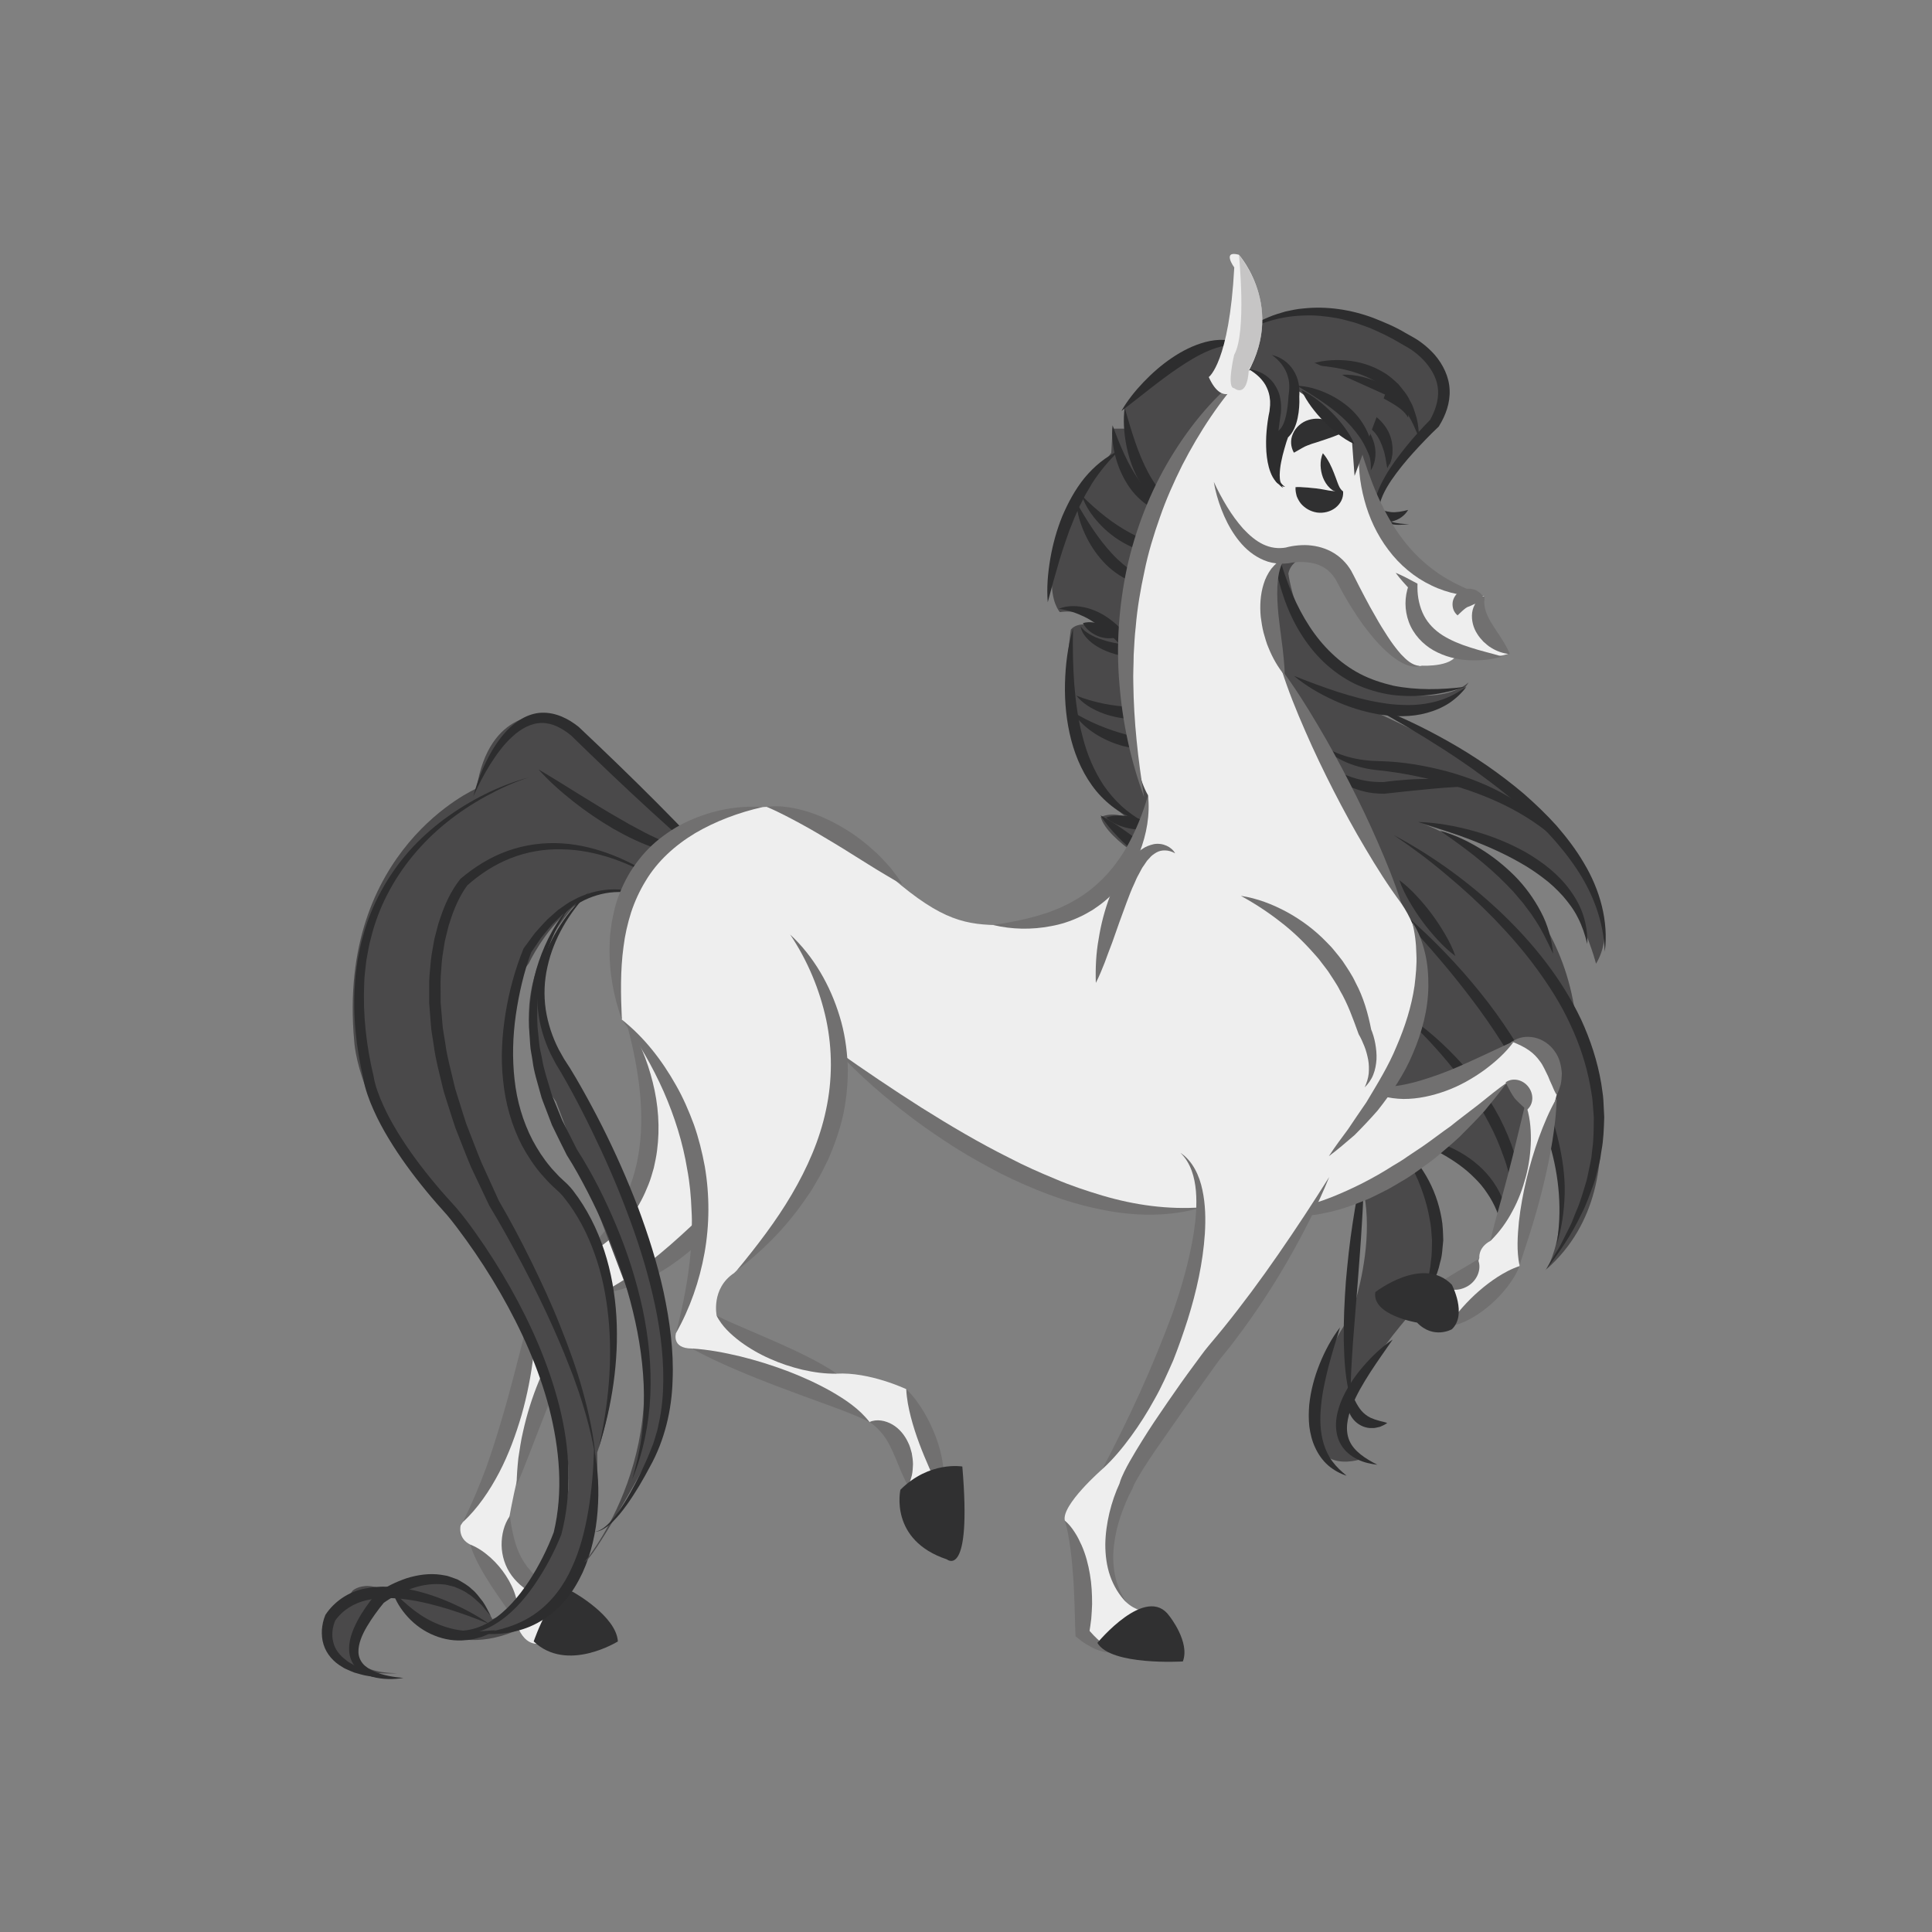 <?xml version="1.0" encoding="utf-8"?>
<!-- Generator: Adobe Illustrator 24.3.0, SVG Export Plug-In . SVG Version: 6.00 Build 0)  -->
<svg version="1.1" id="Layer_1" xmlns="http://www.w3.org/2000/svg" xmlns:xlink="http://www.w3.org/1999/xlink" x="0px" y="0px"
	 viewBox="0 0 325 325" enable-background="new 0 0 325 325" xml:space="preserve">
<rect x="0" y="0" width="325" height="325" fill="#808080" stroke="none"/>
<g id="at_1_">
	<g>
		<path fill="#EEEEEE" d="M104.74,170.309c0,0,13.894,26.987-7.214,41.416c0,0-6.68-1.337-7.482,5.877
			c0,0-0.267,21.11-12.558,39.012c0,0-0.535,2.137,1.602,3.206c0,0,7.482,8.284,7.749,13.094c0,0,1.489,6.145,6.49,2.404
			l2.061-6.413c0,0-10.421-1.069-10.154-10.955c0,0,3.741-27.254,15.765-40.348c0,0,16.032-5.343,28.857-25.384
			c0,0,6.412-24.581-14.696-33.132C115.161,159.087,104.205,158.552,104.74,170.309z"/>
		<g>
			<g>
				<path fill="#717070" d="M105.274,171.645c2.154,3.115,3.605,6.693,4.528,10.404c0.937,3.713,1.242,7.646,0.723,11.531
					c-0.12,0.972-0.333,1.931-0.542,2.889c-0.274,0.945-0.529,1.894-0.902,2.807c-0.721,1.826-1.606,3.602-2.79,5.164
					c-2.257,3.196-5.367,5.673-8.766,7.285c2.691-2.645,5.089-5.409,6.79-8.54c1.701-3.119,2.789-6.499,3.237-10.006
					c0.479-3.503,0.387-7.103-0.043-10.705C107.052,178.872,106.294,175.269,105.274,171.645z"/>
			</g>
			<g>
				<path fill="#717070" d="M129.857,192.219c-1.258,3.079-2.995,5.913-4.921,8.6c-1.929,2.69-4.094,5.221-6.511,7.515
					c-2.432,2.274-5.065,4.373-7.993,6.026c-2.926,1.633-6.126,2.882-9.433,3.242c2.941-1.561,5.593-3.294,8.144-5.196
					c2.516-1.951,4.886-4.066,7.215-6.245c2.324-2.188,4.537-4.507,6.78-6.828L129.857,192.219z"/>
			</g>
			<g>
				<path fill="#717070" d="M90.044,217.602c0.305,3.447,0.112,6.892-0.293,10.304c-0.402,3.415-1.065,6.804-2.009,10.126
					c-0.969,3.313-2.157,6.583-3.765,9.666c-1.613,3.07-3.584,6.006-6.118,8.364c1.528-3.105,2.808-6.174,3.974-9.304
					c1.118-3.148,2.088-6.337,3.025-9.547c0.926-3.215,1.742-6.468,2.601-9.732C88.285,224.208,89.113,220.925,90.044,217.602z"/>
			</g>
			<g>
				<path fill="#717070" d="M79.089,259.82c1.334,0.519,2.428,1.318,3.427,2.203c0.989,0.895,1.859,1.91,2.59,3.035
					c0.732,1.121,1.339,2.347,1.701,3.689c0.348,1.325,0.521,2.803,0.031,4.167c-0.76-1.204-1.475-2.174-2.177-3.187
					c-0.691-1.005-1.399-1.998-2.067-3.031c-0.667-1.033-1.316-2.096-1.923-3.216C80.071,262.351,79.509,261.18,79.089,259.82z"/>
			</g>
			<g>
				<path fill="#717070" d="M85.769,255.012c0.229,1.687,0.511,3.193,0.935,4.587c0.428,1.389,1.012,2.628,1.815,3.706
					c0.155,0.302,0.428,0.52,0.633,0.788l0.319,0.4l0.382,0.35c0.256,0.234,0.488,0.497,0.761,0.726
					c0.288,0.211,0.57,0.436,0.854,0.67c0.271,0.253,0.594,0.441,0.909,0.651c0.316,0.21,0.632,0.434,0.951,0.669
					c0.665,0.42,1.366,0.803,2.061,1.347c-0.841,0.107-1.69,0.093-2.55,0.042c-0.417-0.073-0.838-0.157-1.26-0.255
					c-0.422-0.096-0.85-0.191-1.245-0.386c-1.651-0.602-3.152-1.775-4.252-3.254c-1.106-1.493-1.672-3.342-1.703-5.111
					C84.364,258.173,84.784,256.428,85.769,255.012z"/>
			</g>
			<g>
				<path fill="#717070" d="M100.999,217.602c-1.505,2.605-2.785,5.221-4.05,7.843c-1.229,2.638-2.385,5.293-3.502,7.971
					c-1.116,2.68-2.151,5.396-3.228,8.121c-0.534,1.364-1.032,2.746-1.596,4.117c-0.547,1.376-1.055,2.769-1.717,4.14
					c0.009-1.509,0.137-3.005,0.289-4.502c0.235-1.477,0.43-2.972,0.783-4.43c0.643-2.933,1.545-5.812,2.7-8.595
					c1.169-2.775,2.546-5.476,4.247-7.978C96.617,221.8,98.547,219.401,100.999,217.602z"/>
			</g>
		</g>
		<path fill="#303031" d="M89.777,276.12c0,0,3.474-10.154,6.68-8.283c0,0,7.215,4.008,7.482,8.283
			C103.939,276.12,95.388,281.464,89.777,276.12z"/>
	</g>
	<g>
		<path fill="#4A494A" d="M118.367,144.925c0,0-20.04-23.245-26.453-24.583c0,0-9.619-1.335-11.757,12.293
			c0,0-23.514,10.153-20.575,42.484c0,0,0.535,12.558,14.162,25.384c0,0,26.987,37.674,21.109,53.44c0,0-4.542,15.765-12.024,18.437
			c0,0-5.878-12.291-17.367-4.274c0,0-13.894,13.094,1.336,13.36c0,0-19.212,1.604-7.469-13.895c0,0,3.728-3.473,10.675,4.276
			c0,0,7.482,9.083,21.376,0c0,0,9.62-2.94,9.085-27.523c0,0,7.749-21.374-1.336-37.675c0,0-23.781-26.987-10.154-44.622
			c0,0,9.886-21.377,25.117-7.749L118.367,144.925z"/>
		<g>
			<g>
				<path fill="#2D2D2E" d="M79.624,133.97c0.513-1.995,1.228-3.947,2.142-5.816c0.911-1.869,2.019-3.675,3.496-5.246
					c0.748-0.773,1.594-1.484,2.575-2.036c0.975-0.548,2.104-0.938,3.279-0.978c2.381-0.089,4.541,1.026,6.222,2.378l0.021,0.017
					l0.033,0.031c4.445,4.193,8.844,8.433,13.156,12.765c4.3,4.343,8.567,8.722,12.63,13.313c-4.754-3.87-9.305-7.953-13.822-12.07
					c-4.506-4.129-8.924-8.35-13.297-12.618l0.054,0.048c-1.469-1.213-3.163-2.152-4.948-2.142
					c-1.778-0.003-3.519,0.951-4.943,2.273c-1.465,1.302-2.65,2.959-3.742,4.661C81.41,130.274,80.452,132.087,79.624,133.97z"/>
			</g>
			<g>
				<path fill="#2D2D2E" d="M90.578,129.428c2.321,1.367,4.572,2.778,6.822,4.178c2.259,1.383,4.494,2.787,6.781,4.082
					c1.13,0.67,2.278,1.308,3.439,1.91c1.15,0.627,2.328,1.192,3.512,1.739c2.386,1.042,4.817,2.014,7.502,2.252
					c-2.671,0.606-5.491,0.018-8.062-0.796c-2.6-0.836-5.045-2.041-7.39-3.374c-2.329-1.366-4.565-2.872-6.673-4.54
					C94.399,133.218,92.378,131.438,90.578,129.428z"/>
			</g>
			<g>
				<path fill="#2D2D2E" d="M88.975,130.763c-2.533,0.815-4.951,1.94-7.274,3.209c-2.321,1.276-4.537,2.738-6.591,4.394
					c-4.106,3.311-7.551,7.42-9.94,12.071c-1.205,2.319-2.137,4.779-2.758,7.315c-0.371,1.252-0.537,2.554-0.789,3.833
					c-0.122,1.301-0.348,2.59-0.358,3.9c-0.235,5.22,0.359,10.471,1.583,15.577l0.005,0.02l0.015,0.098
					c0.106,0.708,0.367,1.592,0.641,2.383c0.286,0.81,0.609,1.615,0.976,2.404c0.715,1.585,1.563,3.123,2.482,4.617
					c1.837,2.994,3.956,5.826,6.221,8.538c1.119,1.362,2.323,2.678,3.52,3.998c1.224,1.427,2.273,2.844,3.326,4.325
					c2.085,2.942,4.017,5.988,5.792,9.126c3.537,6.272,6.482,12.934,8.261,19.965c1.779,7.001,2.189,14.505,0.344,21.578
					l-0.012,0.044l-0.009,0.022c-1.214,2.994-2.713,5.803-4.53,8.446c-1.811,2.621-4.011,5.083-6.827,6.725
					c-1.401,0.811-2.97,1.377-4.593,1.521c-1.62,0.149-3.261-0.115-4.754-0.705c-2.983-1.23-5.397-3.415-7.441-5.795
					c2.162,2.276,4.685,4.293,7.595,5.38c1.461,0.513,3.021,0.697,4.532,0.499c1.513-0.195,2.955-0.777,4.245-1.592
					c2.584-1.655,4.62-4.077,6.328-6.652c1.696-2.59,3.113-5.413,4.199-8.285l-0.02,0.066c1.638-6.846,0.988-14.029-0.739-20.825
					c-1.78-6.818-4.71-13.322-8.231-19.451c-1.765-3.066-3.687-6.045-5.754-8.914c-1.034-1.416-2.101-2.883-3.192-4.174
					c-1.191-1.335-2.388-2.663-3.527-4.07c-2.291-2.786-4.44-5.703-6.316-8.814c-0.939-1.554-1.808-3.157-2.548-4.833
					c-0.379-0.833-0.717-1.69-1.018-2.566c-0.294-0.9-0.559-1.731-0.708-2.792l0.019,0.117c-1.211-5.243-1.823-10.674-1.416-16.079
					c0.044-1.353,0.306-2.69,0.466-4.032c0.291-1.323,0.497-2.665,0.911-3.958c0.706-2.614,1.732-5.142,3.034-7.512
					c1.291-2.375,2.843-4.604,4.62-6.631c1.788-2.018,3.795-3.828,5.943-5.432C79,134.645,83.838,132.17,88.975,130.763z"/>
			</g>
			<g>
				<path fill="#2D2D2E" d="M111.153,148.398c-2.49-1.667-5.209-2.961-8.013-3.942c-2.811-0.956-5.747-1.558-8.686-1.584
					c-2.935-0.075-5.863,0.436-8.566,1.504c-2.708,1.061-5.174,2.679-7.345,4.618l0.076-0.076c-1.261,1.715-2.237,3.897-2.906,6.059
					c-0.197,0.537-0.344,1.091-0.471,1.652l-0.409,1.672c-0.163,1.14-0.398,2.267-0.506,3.415c-0.068,1.152-0.21,2.298-0.219,3.452
					l0.014,3.468l0.292,3.464c0.032,0.579,0.11,1.153,0.217,1.725l0.282,1.719c0.292,2.306,0.964,4.547,1.469,6.818
					c0.251,1.137,0.67,2.232,0.996,3.351c0.354,1.111,0.681,2.231,1.058,3.335c0.857,2.174,1.661,4.369,2.561,6.527l2.906,6.395
					l-0.035-0.064c1.98,3.389,3.797,6.824,5.516,10.327c1.709,3.503,3.359,7.036,4.796,10.662c1.446,3.619,2.797,7.282,3.832,11.044
					c1.039,3.754,1.891,7.575,2.185,11.454c-0.591-3.843-1.617-7.584-2.837-11.252l-0.968-2.734l-1.064-2.699
					c-0.704-1.799-1.474-3.575-2.258-5.341c-1.573-3.532-3.293-6.998-5.081-10.425c-1.808-3.412-3.674-6.817-5.662-10.101
					l-0.023-0.038l-0.012-0.026l-3.052-6.442c-0.927-2.189-1.76-4.422-2.643-6.632c-0.391-1.125-0.732-2.269-1.1-3.403
					c-0.341-1.143-0.771-2.258-1.037-3.424c-0.541-2.328-1.189-4.631-1.489-7.014l-0.28-1.774c-0.106-0.589-0.183-1.183-0.214-1.784
					l-0.282-3.589l0.005-3.608c0.029-1.202,0.195-2.403,0.287-3.603c0.133-1.198,0.396-2.383,0.589-3.574l0.459-1.758
					c0.143-0.588,0.309-1.171,0.527-1.74c0.771-2.318,1.759-4.509,3.36-6.553l0.029-0.036l0.047-0.04
					c2.348-1.983,5.012-3.646,7.925-4.679c2.912-1.029,6.022-1.446,9.074-1.254c3.057,0.184,6.032,0.962,8.835,2.079
					C106.131,145.073,108.791,146.546,111.153,148.398z"/>
			</g>
			<g>
				<path fill="#2D2D2E" d="M109.283,151.07c-1.881-0.828-3.952-1.113-5.958-0.991c-2.015,0.125-3.961,0.747-5.712,1.696
					l-1.282,0.772c-0.407,0.288-0.791,0.611-1.191,0.909l-0.593,0.455l-0.54,0.521l-1.074,1.045
					c-0.67,0.743-1.292,1.534-1.928,2.305l-1.695,2.493l0.059-0.112c-1.249,3.38-2.074,6.995-2.598,10.585
					c-0.515,3.604-0.616,7.258-0.214,10.839c0.383,3.583,1.399,7.076,3.043,10.238c0.843,1.567,1.807,3.074,2.96,4.435
					c0.267,0.358,0.596,0.662,0.891,0.996c0.305,0.326,0.593,0.662,0.939,0.963l0.997,0.927c0.403,0.385,0.714,0.757,1.015,1.137
					c4.723,6.137,6.835,13.724,7.289,21.185c0.429,7.503-0.727,14.987-2.959,22.052c1.634-7.227,2.341-14.66,1.609-21.941
					c-0.372-3.63-1.072-7.233-2.31-10.645c-1.196-3.413-2.905-6.673-5.118-9.438c-0.274-0.345-0.567-0.68-0.835-0.932l-1.043-0.958
					c-0.689-0.643-1.344-1.366-1.972-2.086c-1.253-1.46-2.308-3.081-3.228-4.768c-1.779-3.413-2.815-7.173-3.2-10.953
					c-0.423-3.786-0.188-7.596,0.403-11.312c0.601-3.728,1.583-7.345,3.01-10.874l0.029-0.071l0.03-0.041l1.861-2.529
					c0.703-0.781,1.39-1.575,2.127-2.32l1.18-1.049l0.592-0.519l0.648-0.454c0.435-0.299,0.857-0.614,1.306-0.887l1.404-0.73
					c1.91-0.885,3.995-1.403,6.085-1.4C105.395,149.599,107.479,150.082,109.283,151.07z"/>
			</g>
			<g>
				<path fill="#2D2D2E" d="M99.93,243.789c0.722,3.416,0.867,6.949,0.595,10.458c-0.272,3.509-1.037,7.031-2.529,10.316
					c-0.771,1.624-1.688,3.204-2.866,4.599c-1.193,1.375-2.573,2.609-4.147,3.525c-3.137,1.893-6.848,2.441-10.293,2.096
					c3.443-0.489,6.765-1.462,9.444-3.406c2.679-1.917,4.698-4.616,6.045-7.65c1.412-3.012,2.229-6.319,2.801-9.669
					C99.531,250.696,99.827,247.268,99.93,243.789z"/>
			</g>
			<g>
				<path fill="#2D2D2E" d="M65.996,267.569c1.198,1.254,2.42,2.368,3.703,3.353c1.29,0.977,2.667,1.768,4.114,2.347
					c1.445,0.575,2.97,0.98,4.569,1.067c0.799,0.114,1.607,0.048,2.439,0.061c0.833-0.002,1.655-0.153,2.544-0.148
					c-0.749,0.416-1.534,0.832-2.366,1.113c-0.845,0.224-1.704,0.513-2.603,0.534c-1.784,0.209-3.648-0.087-5.33-0.774
					c-1.693-0.674-3.202-1.75-4.411-3.051C67.452,270.768,66.482,269.249,65.996,267.569z"/>
			</g>
			<g>
				<path fill="#2D2D2E" d="M82.295,273.18c-2.249-0.927-4.516-1.755-6.803-2.474c-2.293-0.693-4.603-1.302-6.931-1.624
					c-2.318-0.332-4.67-0.393-6.849,0.093c-2.176,0.495-4.083,1.675-5.353,3.473l0.071-0.122c-0.233,0.492-0.419,1.178-0.498,1.794
					c-0.053,0.631-0.049,1.272,0.121,1.872c0.261,1.225,1.091,2.299,2.196,3.093c0.252,0.23,0.547,0.408,0.856,0.573
					c0.305,0.167,0.599,0.36,0.917,0.512c0.665,0.242,1.297,0.596,1.994,0.79c0.696,0.188,1.379,0.457,2.095,0.61
					c0.715,0.15,1.43,0.328,2.153,0.496c-0.735-0.021-1.478-0.031-2.221-0.07c-0.745-0.024-1.478-0.181-2.222-0.282
					c-0.744-0.104-1.466-0.357-2.203-0.552c-0.361-0.125-0.71-0.297-1.067-0.446c-0.36-0.145-0.713-0.309-1.04-0.54
					c-1.356-0.781-2.575-2.085-3.078-3.723c-0.268-0.809-0.32-1.661-0.286-2.493c0.077-0.844,0.22-1.607,0.575-2.464l0.017-0.042
					l0.053-0.08c1.477-2.211,3.912-3.826,6.483-4.325c2.563-0.552,5.143-0.382,7.581,0.112c2.449,0.483,4.791,1.295,7.036,2.277
					C78.133,270.63,80.295,271.787,82.295,273.18z"/>
			</g>
			<g>
				<path fill="#2D2D2E" d="M67.867,282.266c-1.709,0.271-3.487,0.27-5.243-0.199c-0.871-0.248-1.747-0.642-2.49-1.308
					c-0.746-0.665-1.234-1.667-1.359-2.665c-0.247-2.035,0.526-3.825,1.335-5.408c0.836-1.601,1.897-3.024,2.978-4.408l0.072-0.092
					l0.091-0.067c1.607-1.18,3.299-1.989,5.131-2.622c1.832-0.569,3.808-0.875,5.758-0.595c0.482,0.103,0.976,0.124,1.439,0.299
					l1.383,0.492c0.845,0.496,1.707,0.941,2.39,1.623c0.76,0.588,1.289,1.386,1.87,2.11c0.531,0.763,0.911,1.621,1.342,2.419
					l-0.89-1.045c-0.303-0.336-0.537-0.727-0.89-1.012c-0.679-0.588-1.267-1.258-2.044-1.677c-0.687-0.544-1.509-0.832-2.278-1.177
					l-1.229-0.308c-0.402-0.119-0.838-0.09-1.251-0.145c-1.676-0.077-3.372,0.222-4.979,0.827c-1.602,0.566-3.198,1.417-4.535,2.383
					l0.163-0.158c-1.067,1.295-2.051,2.65-2.887,4.053c-0.828,1.393-1.488,2.922-1.447,4.355c0.026,0.713,0.286,1.36,0.748,1.922
					c0.475,0.555,1.161,0.976,1.9,1.307C64.44,281.831,66.153,282.117,67.867,282.266z"/>
			</g>
		</g>
		<path fill="#4A494A" d="M96.991,151.872c0,0-14.161,10.42,0,31.262c0,0,25.385,41.148,11.223,63.861
			c0,0-8.551,15.496-9.886,15.764c0,0,16.833-19.773,6.947-46.493l-11.757-30.995C93.518,185.273,81.226,169.775,96.991,151.872z"/>
		<g>
			<g>
				<path fill="#2D2D2E" d="M99.129,150.001c-3.399,3.55-6.012,7.911-7.039,12.64c-0.539,2.35-0.631,4.784-0.293,7.144
					c0.359,2.359,1.108,4.65,2.203,6.776l0.88,1.565l0.995,1.536c0.669,1.078,1.281,2.14,1.896,3.223
					c1.223,2.159,2.393,4.346,3.513,6.559c2.23,4.431,4.24,8.975,6.021,13.614c1.737,4.654,3.251,9.407,4.325,14.28
					c1.033,4.873,1.731,9.867,1.511,14.893c-0.138,4.999-1.358,10.083-3.783,14.448c-1.161,2.196-2.411,4.345-3.85,6.373
					c-0.721,1.011-1.492,1.994-2.375,2.876c-0.443,0.438-0.925,0.843-1.454,1.177c-0.526,0.328-1.126,0.59-1.749,0.577
					c0.622-0.039,1.179-0.343,1.664-0.702c0.487-0.366,0.922-0.797,1.319-1.26c0.805-0.917,1.506-1.924,2.154-2.963
					c1.293-2.08,2.399-4.278,3.409-6.508c0.523-1.111,0.953-2.251,1.401-3.369c0.206-0.568,0.35-1.156,0.528-1.731
					c0.189-0.572,0.313-1.164,0.425-1.758c0.527-2.355,0.727-4.779,0.75-7.198c0.03-4.848-0.68-9.694-1.798-14.438
					c-1.104-4.75-2.605-9.417-4.347-13.99c-1.72-4.584-3.698-9.075-5.845-13.484c-1.066-2.208-2.182-4.394-3.349-6.549
					c-0.58-1.074-1.188-2.156-1.789-3.192l-0.966-1.601l-0.88-1.689c-1.086-2.297-1.838-4.772-2.104-7.307
					c-0.248-2.533-0.042-5.109,0.642-7.537c0.67-2.435,1.777-4.714,3.127-6.803C95.63,153.519,97.248,151.605,99.129,150.001z"/>
			</g>
			<g>
				<path fill="#2D2D2E" d="M96.19,152.14c-2.271,2.922-3.812,6.327-4.737,9.849c-0.931,3.528-1.227,7.181-1.028,10.796l0.278,2.703
					c0.07,0.903,0.334,1.781,0.491,2.672c0.292,1.79,0.896,3.509,1.404,5.248c0.221,0.88,0.637,1.699,0.959,2.546l1.027,2.522
					l2.459,4.873l-0.04-0.065c2.665,4.151,4.827,8.489,6.705,12.99c1.893,4.485,3.346,9.156,4.396,13.913
					c0.989,4.77,1.518,9.656,1.297,14.526c-0.235,4.861-1.201,9.696-3.057,14.154c0.669-2.318,1.228-4.655,1.558-7.027
					c0.307-2.374,0.46-4.761,0.427-7.145c-0.054-4.769-0.736-9.509-1.867-14.133c-1.117-4.63-2.691-9.144-4.547-13.534
					c-0.932-2.194-1.948-4.353-3.04-6.471c-1.086-2.111-2.243-4.227-3.497-6.195l-0.033-0.053l-0.007-0.013
					c-0.83-1.684-1.688-3.353-2.49-5.049l-1.007-2.635c-0.315-0.886-0.721-1.737-0.934-2.659c-0.483-1.821-1.091-3.608-1.318-5.489
					c-0.13-0.934-0.366-1.85-0.407-2.795l-0.186-2.821c-0.053-3.766,0.431-7.553,1.638-11.106
					C91.847,158.21,93.614,154.818,96.19,152.14z"/>
			</g>
		</g>
	</g>
	<g>
		<path fill="#4A494A" d="M195.588,146.528c0,0-9.352-5.076-10.421-9.084c0,0,2.914-1.574,6.426,1.383
			c0,0-15.156-7.023-11.459-32.899c0,0,1.293-2.033,5.729,0c0,0-2.772-3.696-7.578-2.958c0,0-6.356-6.837,8.651-26.8l0.22-4.066
			h2.033v-3.696c0,0,10.72-12.938,18.113-10.72c0,0,9.057-10.535,29.019-1.109c0,0,9.796,4.804,5.913,14.416
			c0,0-17.003,10.905-8.317,21.81c0,0-16.08-2.219-17.189,3.696c0,0,1.848,13.862,11.83,18.668c0,0,12.938,4.436,18.483-0.37
			c0,0-4.251,7.763-17.374,4.252c0,0,25.506,10.72,32.9,21.624c0,0,11.274,12.568,5.914,21.441c0,0-3.88-15.526-13.493-18.668
			l-15.525-4.805c0,0,21.994,7.209,25.506,31.791c0,0,12.384,27.908-4.805,43.065c0,0,6.838-10.906-2.772-30.682
			c0,0,1.663,20.885-4.067,28.833c0,0,4.067-17.374-18.483-19.222c0,0,14.232,14.232,3.696,27.169c0,0-19.962,21.441-9.057,25.691
			c0,0-9.241,3.698-8.501-7.392c0,0-0.37-7.209,6.285-16.635c0,0,8.501-23.104-4.807-31.236L195.588,146.528z"/>
		<g>
			<g>
				<path fill="#2D2D2E" d="M185.123,137.163c1.422,0.743,2.724,1.597,3.993,2.485c1.27,0.887,2.51,1.798,3.717,2.743
					c1.212,0.94,2.397,1.901,3.583,2.865c1.199,0.961,2.351,1.923,3.678,2.813c-1.62-0.105-3.149-0.769-4.535-1.509
					c-1.396-0.755-2.721-1.621-3.953-2.591c-1.237-0.964-2.402-2.015-3.496-3.137C187.018,139.709,185.987,138.517,185.123,137.163z
					"/>
			</g>
			<g>
				<path fill="#2D2D2E" d="M186.048,137.533c0.761-0.27,1.48-0.334,2.19-0.352c0.707-0.005,1.398,0.067,2.076,0.204
					c0.678,0.137,1.342,0.343,1.99,0.625c0.646,0.294,1.282,0.637,1.876,1.186c-0.762,0.272-1.481,0.338-2.191,0.355
					c-0.707,0.005-1.398-0.066-2.076-0.207c-0.677-0.14-1.342-0.345-1.99-0.627C187.278,138.421,186.642,138.08,186.048,137.533z"/>
			</g>
			<g>
				<path fill="#2D2D2E" d="M180.503,105.742c-0.074,3.126-0.019,6.209,0.201,9.262c0.248,3.047,0.635,6.073,1.427,8.976
					c0.734,2.916,1.903,5.696,3.552,8.178c0.852,1.22,1.823,2.365,2.933,3.395c1.114,1.03,2.383,1.888,3.716,2.718
					c-1.507-0.421-2.968-1.076-4.318-1.943c-1.322-0.901-2.538-1.986-3.576-3.23c-2.066-2.504-3.427-5.522-4.24-8.61
					c-0.803-3.102-1.116-6.289-1.048-9.444C179.22,111.895,179.609,108.75,180.503,105.742z"/>
			</g>
			<g>
				<path fill="#2D2D2E" d="M180.503,119.789c2.913,1.772,5.87,2.949,8.965,3.787c1.556,0.367,3.121,0.737,4.738,0.945
					c0.402,0.082,0.807,0.119,1.216,0.163l1.231,0.158c0.826,0.104,1.659,0.145,2.518,0.306c-0.809,0.28-1.641,0.504-2.484,0.675
					c-0.847,0.1-1.705,0.277-2.568,0.256c-1.729,0.077-3.47-0.155-5.162-0.57c-1.685-0.455-3.306-1.161-4.772-2.104
					C182.73,122.463,181.386,121.285,180.503,119.789z"/>
			</g>
			<g>
				<path fill="#2D2D2E" d="M181.057,117.017c1.524,0.615,3.024,1.016,4.53,1.337c1.507,0.311,3.022,0.478,4.544,0.584
					c1.526,0.07,3.062,0.085,4.621,0.011c0.781-0.019,1.561-0.109,2.36-0.132c0.795-0.053,1.59-0.146,2.428-0.138
					c-0.709,0.417-1.453,0.769-2.211,1.095c-0.776,0.254-1.552,0.561-2.362,0.72c-1.61,0.375-3.284,0.529-4.955,0.44
					c-1.669-0.111-3.332-0.462-4.885-1.095C183.588,119.206,182.105,118.316,181.057,117.017z"/>
			</g>
			<g>
				<path fill="#2D2D2E" d="M182.166,104.819c0.628-0.182,1.172-0.172,1.698-0.118c0.52,0.066,1.01,0.203,1.472,0.402
					c0.463,0.199,0.898,0.462,1.301,0.796c0.399,0.346,0.778,0.738,1.074,1.322c-0.629,0.184-1.174,0.176-1.699,0.121
					c-0.52-0.066-1.01-0.203-1.471-0.405c-0.462-0.201-0.897-0.464-1.3-0.799C182.842,105.792,182.463,105.401,182.166,104.819z"/>
			</g>
			<g>
				<path fill="#2D2D2E" d="M181.797,105.373c0.51,0.736,1.234,1.191,1.965,1.566c0.722,0.396,1.53,0.628,2.311,0.878
					c1.599,0.447,3.272,0.653,4.947,0.871c1.688,0.164,3.391,0.32,5.118,0.432c1.728,0.138,3.468,0.216,5.25,0.505
					c-1.708,0.541-3.457,0.9-5.23,1.056c-1.771,0.179-3.569,0.181-5.362-0.006c-1.79-0.227-3.591-0.614-5.274-1.404
					c-0.833-0.412-1.644-0.886-2.33-1.539C182.533,107.086,181.898,106.296,181.797,105.373z"/>
			</g>
			<g>
				<path fill="#2D2D2E" d="M178.1,102.416c1.505-0.635,3.26-0.549,4.854-0.119c1.611,0.44,3.093,1.287,4.358,2.341
					c1.3,1.032,2.293,2.354,3.175,3.699c0.407,0.696,0.766,1.419,1.105,2.14c0.275,0.758,0.551,1.508,0.74,2.287
					c-0.582-0.573-1.078-1.176-1.575-1.77c-0.52-0.576-1.034-1.145-1.52-1.723c-1.052-1.088-2.061-2.182-3.204-3.096
					c-1.124-0.931-2.309-1.778-3.622-2.422C181.093,103.126,179.689,102.614,178.1,102.416z"/>
			</g>
			<g>
				<path fill="#2D2D2E" d="M176.252,101.307c-0.202-2.456,0.017-4.92,0.431-7.344c0.42-2.427,1.08-4.822,2.015-7.127
					c0.977-2.283,2.164-4.507,3.75-6.455c1.601-1.926,3.57-3.578,5.818-4.581c-1.788,1.704-3.271,3.524-4.553,5.495
					c-0.29,0.515-0.584,1.023-0.892,1.52c-0.315,0.493-0.538,1.046-0.811,1.564c-0.127,0.265-0.271,0.521-0.407,0.78l-0.358,0.808
					c-0.23,0.543-0.495,1.068-0.696,1.625l-0.661,1.646l-0.589,1.679c-0.402,1.118-0.749,2.258-1.102,3.402
					C177.512,96.612,176.874,98.933,176.252,101.307z"/>
			</g>
			<g>
				<path fill="#2D2D2E" d="M181.057,84.487c1.821,3.173,3.666,6.125,5.992,8.632c1.154,1.258,2.454,2.339,3.868,3.293
					c1.419,0.981,3.025,1.599,4.742,2.307c-1.817,0.122-3.758-0.115-5.479-0.932c-1.721-0.786-3.323-1.903-4.594-3.305
					c-1.281-1.392-2.309-2.985-3.084-4.672C181.737,88.122,181.179,86.334,181.057,84.487z"/>
			</g>
			<g>
				<path fill="#2D2D2E" d="M181.982,83.378c1.293,1.297,2.6,2.463,3.97,3.531c1.366,1.068,2.802,2.009,4.306,2.81
					c1.503,0.798,3.055,1.525,4.705,2.044c1.636,0.591,3.347,0.933,5.132,1.409c-1.789,0.357-3.673,0.446-5.504,0.106
					c-1.846-0.267-3.64-0.914-5.287-1.803c-1.658-0.879-3.148-2.057-4.407-3.425C183.639,86.691,182.577,85.125,181.982,83.378z"/>
			</g>
			<g>
				<path fill="#2D2D2E" d="M187.157,71.549c1.249,3.406,2.57,6.599,4.516,9.339c0.979,1.359,2.132,2.547,3.459,3.566
					c1.324,1.061,2.907,1.694,4.593,2.436c-1.798,0.086-3.744-0.173-5.414-1.108c-1.675-0.888-3.166-2.18-4.262-3.727
					c-1.093-1.548-1.867-3.278-2.36-5.056C187.207,75.219,186.958,73.376,187.157,71.549z"/>
			</g>
			<g>
				<path fill="#2D2D2E" d="M189.19,68.592c1.124,3.86,2.186,7.611,3.978,10.939c0.894,1.651,1.961,3.183,3.345,4.402
					c0.698,0.597,1.462,1.132,2.309,1.565c0.848,0.437,1.774,0.731,2.751,1.023c-1.002,0.152-2.045,0.114-3.077-0.096
					c-1.018-0.247-2.017-0.659-2.916-1.24c-1.803-1.165-3.196-2.869-4.173-4.706c-0.989-1.842-1.616-3.826-1.985-5.828
					C189.059,72.649,188.924,70.607,189.19,68.592z"/>
			</g>
			<g>
				<path fill="#2D2D2E" d="M188.636,69.146c1.027-1.795,2.326-3.399,3.743-4.887c1.426-1.48,2.98-2.856,4.708-4.022
					c1.715-1.173,3.617-2.147,5.681-2.7c2.033-0.542,4.397-0.575,6.199,0.519c-2.058-0.27-3.932,0.231-5.702,0.961
					c-1.767,0.759-3.431,1.776-5.055,2.875C194.946,64.092,191.907,66.663,188.636,69.146z"/>
			</g>
			<g>
				<path fill="#2D2D2E" d="M208.412,56.393c1.441-1.334,3.204-2.291,5.028-3.05c0.911-0.399,1.869-0.665,2.826-0.95
					c0.975-0.199,1.952-0.432,2.951-0.499c3.983-0.436,8.073,0.189,11.817,1.592c1.855,0.734,3.72,1.505,5.408,2.53l1.296,0.726
					c0.43,0.234,0.912,0.546,1.317,0.851c0.84,0.622,1.619,1.322,2.317,2.117c1.359,1.595,2.4,3.657,2.484,5.873
					c0.105,2.216-0.685,4.313-1.769,6.069l-0.066,0.106l-0.081,0.077c-1.438,1.358-2.831,2.822-4.175,4.297
					c-1.339,1.484-2.607,3.034-3.722,4.667c-0.548,0.82-1.057,1.667-1.44,2.553c-0.387,0.873-0.662,1.827-0.464,2.686
					c0.157,0.884,1.017,1.467,1.948,1.741c0.939,0.3,1.961,0.354,2.972,0.404c-1.006,0.074-2.038,0.203-3.068-0.029
					c-0.513-0.105-1.023-0.28-1.494-0.58c-0.448-0.319-0.86-0.777-1.024-1.335c-0.37-1.112-0.128-2.247,0.192-3.244
					c0.349-1.005,0.824-1.939,1.336-2.842c1.028-1.808,2.271-3.454,3.558-5.051c1.29-1.603,2.663-3.104,4.12-4.58l-0.147,0.183
					c0.893-1.587,1.467-3.312,1.381-5.019c-0.078-1.711-0.911-3.317-2.053-4.675c-0.582-0.677-1.253-1.295-1.974-1.84
					c-0.373-0.283-0.707-0.509-1.131-0.746l-1.248-0.716c-1.648-1.004-3.366-1.804-5.11-2.555c-0.894-0.31-1.778-0.662-2.683-0.941
					c-0.917-0.221-1.826-0.511-2.755-0.688c-1.862-0.316-3.757-0.549-5.656-0.448C215.513,53.183,211.68,54.252,208.412,56.393z"/>
			</g>
			<g>
				<path fill="#2D2D2E" d="M220.057,61.383c2.001-0.729,4.178-0.926,6.335-0.758c2.156,0.179,4.334,0.802,6.248,1.958
					c0.981,0.543,1.813,1.31,2.625,2.071c0.691,0.88,1.454,1.7,1.899,2.723c0.587,0.939,0.847,2.015,1.169,3.037
					c0.255,1.043,0.319,2.127,0.391,3.169c-0.508-0.953-0.82-1.934-1.313-2.829c-0.515-0.882-0.936-1.79-1.573-2.552
					c-0.543-0.827-1.242-1.504-1.907-2.202c-0.758-0.598-1.469-1.244-2.324-1.704c-1.649-0.991-3.499-1.688-5.451-2.134
					C224.202,61.729,222.168,61.475,220.057,61.383z"/>
			</g>
			<g>
				<path fill="#2D2D2E" d="M225.786,63.047c1.218-0.076,2.389,0.108,3.532,0.386c1.14,0.292,2.248,0.711,3.307,1.254
					c1.052,0.559,2.06,1.258,2.915,2.161c0.205,0.24,0.409,0.476,0.594,0.727l0.476,0.828c0.113,0.306,0.206,0.62,0.281,0.918
					c0.036,0.321,0.009,0.647-0.015,0.934c-0.603-1.056-1.449-1.635-2.356-2.211c-0.905-0.562-1.856-1.069-2.822-1.586
					c-0.977-0.503-1.961-1.018-2.951-1.566C227.759,64.332,226.764,63.769,225.786,63.047z"/>
			</g>
			<g>
				<path fill="#2D2D2E" d="M220.426,65.449c1.719,0.107,3.381,0.541,4.982,1.14c1.596,0.612,3.152,1.387,4.56,2.434
					c1.408,1.028,2.693,2.347,3.523,3.979c0.855,1.613,0.992,3.647,0.242,5.201c-0.097-1.728-0.657-3.178-1.579-4.394
					c-0.918-1.217-2.103-2.236-3.374-3.177C226.225,68.738,223.338,67.222,220.426,65.449z"/>
			</g>
			<g>
				<path fill="#2D2D2E" d="M219.317,65.08c1.65,0.323,3.201,0.959,4.671,1.745c1.464,0.798,2.867,1.749,4.094,2.941
					c1.23,1.174,2.303,2.612,2.909,4.292c0.627,1.665,0.526,3.657-0.4,5.069c0.106-1.687-0.282-3.147-1.026-4.433
					c-0.747-1.285-1.764-2.417-2.872-3.489C224.468,69.046,221.884,67.198,219.317,65.08z"/>
			</g>
			<g>
				<path fill="#2D2D2E" d="M226.34,82.638c1.923,0.991,3.511,2.094,5.183,2.799c0.828,0.349,1.642,0.62,2.507,0.711
					c0.868,0.073,1.764-0.089,2.846-0.368c-0.551,0.935-1.54,1.673-2.719,1.935c-1.179,0.232-2.392,0.004-3.428-0.444
					c-1.047-0.449-1.941-1.12-2.682-1.904C227.314,84.575,226.687,83.688,226.34,82.638z"/>
			</g>
		</g>
		<g>
			<g>
				<path fill="#2D2D2E" d="M226.895,68.407c1.203-0.018,2.357,0.364,3.42,0.923c1.056,0.576,2.014,1.402,2.728,2.436
					c0.733,1.02,1.154,2.286,1.194,3.525c0.086,1.244-0.285,2.451-0.873,3.467c-0.233-1.186-0.318-2.242-0.678-3.21
					c-0.299-0.969-0.718-1.847-1.291-2.65C230.28,71.264,228.698,69.917,226.895,68.407z"/>
			</g>
			<g>
				<path fill="#2D2D2E" d="M213.957,88.369c0.756,4.058,1.902,7.997,3.496,11.705c1.61,3.688,3.734,7.157,6.601,9.855
					c1.413,1.364,3.009,2.528,4.75,3.435c1.742,0.913,3.627,1.518,5.562,1.981c3.91,0.782,8.021,0.701,12.121,0.192
					c-3.913,1.319-8.159,1.885-12.39,1.346c-2.108-0.304-4.18-0.926-6.14-1.825c-1.941-0.942-3.714-2.214-5.282-3.682
					c-3.112-2.987-5.295-6.773-6.67-10.735C214.625,96.677,213.889,92.511,213.957,88.369z"/>
			</g>
			<g>
				<path fill="#2D2D2E" d="M217.654,113.69c2.44,0.969,4.854,1.872,7.287,2.669c2.435,0.779,4.886,1.46,7.366,1.85
					c1.235,0.23,2.48,0.337,3.72,0.376c1.242,0.066,2.48-0.017,3.702-0.195c1.216-0.2,2.431-0.491,3.59-0.978
					c1.165-0.476,2.262-1.129,3.352-1.874c-0.778,1.062-1.771,1.979-2.892,2.742c-1.137,0.737-2.406,1.278-3.723,1.636
					c-2.645,0.741-5.426,0.67-8.071,0.265c-2.648-0.458-5.204-1.266-7.607-2.374C221.976,116.709,219.68,115.376,217.654,113.69z"/>
			</g>
			<g>
				<path fill="#2D2D2E" d="M229.667,118.31c4.841,1.663,9.485,3.88,13.953,6.401c4.475,2.518,8.733,5.446,12.68,8.782
					c1.946,1.7,3.821,3.49,5.557,5.42c1.694,1.966,3.288,4.036,4.599,6.291c2.674,4.448,4.167,9.775,3.503,14.877
					c-0.192-5.132-2.037-9.924-4.828-14.051c-2.784-4.142-6.31-7.76-10.132-11.019c-1.89-1.658-3.9-3.183-5.934-4.676
					c-2.024-1.509-4.133-2.906-6.252-4.294C238.553,123.302,234.17,120.728,229.667,118.31z"/>
			</g>
			<g>
				<path fill="#2D2D2E" d="M221.905,124.964c3.004,2.251,6.686,3.035,10.262,3.078c3.808,0.081,7.53,0.748,11.191,1.7
					c3.642,1.002,7.215,2.373,10.479,4.324c3.258,1.927,6.245,4.429,8.36,7.533c-2.744-2.548-5.831-4.551-9.103-6.161
					c-3.278-1.597-6.727-2.831-10.259-3.767c-3.52-0.958-7.141-1.69-10.758-2.077c-1.902-0.16-3.817-0.593-5.579-1.344
					C224.755,127.476,223.085,126.436,221.905,124.964z"/>
			</g>
			<g>
				<path fill="#2D2D2E" d="M220.981,127.183c0.884,0.703,1.801,1.324,2.745,1.877c0.942,0.556,1.925,1.014,2.916,1.407
					c0.992,0.394,2.014,0.674,3.04,0.861c1.027,0.202,2.069,0.228,3.102,0.233l-0.105,0.008c1.378-0.208,2.741-0.322,4.117-0.423
					c1.374-0.105,2.755-0.12,4.137-0.121c1.383,0.029,2.771,0.112,4.15,0.307c1.365,0.213,2.789,0.494,3.99,1.214
					c-1.357-0.256-2.696-0.225-4.045-0.164c-1.346,0.07-2.69,0.168-4.034,0.297l-4.033,0.396l-4.023,0.439l-0.08,0.009l-0.025,0
					c-1.193-0.02-2.396-0.096-3.54-0.432c-0.581-0.124-1.134-0.345-1.69-0.535c-0.537-0.244-1.078-0.472-1.585-0.766
					c-1.027-0.555-1.971-1.242-2.825-2.01C222.35,129.004,221.579,128.147,220.981,127.183z"/>
			</g>
			<g>
				<path fill="#2D2D2E" d="M238.539,138.272c3.166,0.094,6.304,0.669,9.365,1.519c3.067,0.842,6.047,2.056,8.857,3.631
					c2.764,1.632,5.413,3.642,7.338,6.308c0.963,1.317,1.768,2.765,2.263,4.316c0.483,1.551,0.717,3.161,0.641,4.741
					c-0.367-1.543-0.851-3.011-1.548-4.366c-0.669-1.367-1.587-2.582-2.57-3.712c-1.011-1.11-2.102-2.154-3.325-3.047
					c-1.2-0.917-2.464-1.762-3.794-2.507c-2.642-1.525-5.464-2.77-8.35-3.888C244.52,140.163,241.563,139.181,238.539,138.272z"/>
			</g>
			<g>
				<path fill="#2D2D2E" d="M242.235,139.752c2.382,0.625,4.623,1.703,6.73,2.983c2.114,1.281,4.057,2.847,5.824,4.601
					c1.756,1.767,3.241,3.819,4.402,6.025c1.184,2.201,1.844,4.662,2.081,7.091c-1.05-2.232-2.062-4.36-3.424-6.296
					c-0.297-0.506-0.703-0.945-1.035-1.427c-0.35-0.471-0.685-0.95-1.091-1.379l-1.136-1.344l-1.224-1.269
					c-1.643-1.683-3.429-3.234-5.287-4.725C246.203,142.537,244.265,141.127,242.235,139.752z"/>
			</g>
			<g>
				<path fill="#2D2D2E" d="M234.473,140.49c6.549,3.481,12.621,7.903,18.043,13.038c5.399,5.143,10.18,11.093,13.437,17.933
					c1.584,3.43,2.777,7.06,3.408,10.802c0.116,0.942,0.312,1.874,0.359,2.822l0.143,2.842c-0.063,1.895-0.108,3.793-0.468,5.655
					l-0.214,1.401c-0.087,0.464-0.224,0.917-0.333,1.376c-0.246,0.91-0.432,1.837-0.734,2.728c-0.658,1.764-1.244,3.55-2.127,5.208
					c-1.601,3.388-3.733,6.47-6.006,9.388l1.42-2.389c0.471-0.794,0.996-1.554,1.38-2.396l1.241-2.465
					c0.219-0.404,0.405-0.823,0.562-1.256l0.507-1.279c0.758-1.671,1.23-3.441,1.765-5.179c0.236-0.878,0.382-1.778,0.581-2.663
					c0.087-0.445,0.201-0.885,0.265-1.334l0.147-1.352c0.265-1.795,0.234-3.608,0.262-5.41l-0.206-2.699
					c-0.066-0.899-0.279-1.782-0.41-2.673c-0.655-3.546-1.803-6.999-3.35-10.274c-1.504-3.3-3.474-6.383-5.62-9.325
					c-2.143-2.953-4.56-5.71-7.101-8.354c-2.56-2.627-5.27-5.12-8.105-7.474C240.507,144.773,237.545,142.562,234.473,140.49z"/>
			</g>
			<g>
				<path fill="#2D2D2E" d="M231.886,150.285c4.648,3.47,8.929,7.439,12.862,11.728c1.982,2.133,3.835,4.385,5.628,6.687
					c1.768,2.322,3.411,4.743,4.952,7.23c3.001,5.011,5.554,10.389,6.868,16.143c0.659,2.864,1.085,5.8,1.017,8.741
					c-0.091,2.933-0.487,5.854-1.385,8.615c0.994-5.725,0.463-11.515-1.142-16.962c-0.373-1.371-0.879-2.703-1.341-4.045
					c-0.536-1.319-1.055-2.642-1.681-3.922c-1.199-2.581-2.53-5.108-4.044-7.532c-2.95-4.894-6.388-9.501-10.044-13.933
					c-1.837-2.21-3.726-4.384-5.68-6.504C235.972,154.379,233.945,152.324,231.886,150.285z"/>
			</g>
			<g>
				<path fill="#2D2D2E" d="M235.397,148.068c1.118,0.817,2.078,1.751,2.982,2.726c0.903,0.976,1.751,1.992,2.535,3.056
					c0.79,1.06,1.511,2.17,2.18,3.319c0.668,1.15,1.278,2.342,1.729,3.652c-1.12-0.815-2.081-1.749-2.984-2.724
					c-0.902-0.977-1.752-1.992-2.533-3.058c-0.787-1.062-1.51-2.171-2.178-3.32C236.461,150.568,235.85,149.377,235.397,148.068z"/>
			</g>
			<g>
				<path fill="#2D2D2E" d="M234.842,169.693c3.659,2.135,6.942,4.897,9.893,7.969c2.962,3.07,5.511,6.564,7.531,10.367
					c1.963,3.823,3.382,7.993,3.775,12.299c0.466,4.291-0.138,8.657-1.608,12.614c0.661-4.175,0.785-8.355,0.061-12.407
					c-0.367-2.019-0.831-4.021-1.549-5.944c-0.681-1.931-1.473-3.829-2.452-5.638c-1.895-3.649-4.27-7.058-6.919-10.257
					C240.911,175.507,238.004,172.492,234.842,169.693z"/>
			</g>
			<g>
				<path fill="#2D2D2E" d="M235.952,191.133c2.445,0.015,4.874,0.586,7.17,1.504c2.304,0.911,4.468,2.27,6.283,4.05
					c1.803,1.784,3.186,4.046,3.847,6.492c0.683,2.439,0.657,5.003,0.073,7.361c-0.248-2.423-0.671-4.745-1.55-6.858
					c-0.434-1.056-0.975-2.055-1.614-2.983c-0.618-0.942-1.349-1.809-2.165-2.594c-1.592-1.613-3.505-2.926-5.541-4.063
					C240.407,192.918,238.236,191.961,235.952,191.133z"/>
			</g>
			<g>
				<path fill="#2D2D2E" d="M235.212,192.242c1.93,1.516,3.485,3.487,4.731,5.629c1.251,2.148,2.107,4.542,2.548,7.021
					c0.24,1.24,0.254,2.507,0.294,3.765c-0.148,1.254-0.149,2.523-0.537,3.729c-0.508,2.461-1.736,4.693-3.155,6.657
					c0.685-2.359,1.428-4.596,1.619-6.93c0.188-1.147,0.143-2.31,0.179-3.457c-0.097-1.149-0.117-2.299-0.371-3.428
					c-0.366-2.272-1.065-4.496-1.968-6.662C237.625,196.408,236.517,194.304,235.212,192.242z"/>
			</g>
			<g>
				<path fill="#2D2D2E" d="M234.288,225.326c-1.301,1.868-2.588,3.686-3.79,5.535c-1.185,1.853-2.309,3.733-3.08,5.695
					c-0.789,1.935-1.181,4.019-0.427,5.783c0.764,1.789,2.696,3.042,4.71,4.057c-1.126-0.135-2.274-0.367-3.343-0.902
					c-1.058-0.524-2.088-1.309-2.749-2.429c-0.694-1.102-0.91-2.448-0.867-3.691c0.066-1.255,0.389-2.444,0.817-3.552
					c0.912-2.202,2.198-4.152,3.692-5.889C230.738,228.192,232.399,226.612,234.288,225.326z"/>
			</g>
			<g>
				<path fill="#2D2D2E" d="M227.079,233.828c0.775,1.641,1.374,3.006,2.287,3.846c0.453,0.41,0.957,0.776,1.647,1
					c0.162,0.082,0.338,0.138,0.524,0.183l0.567,0.175c0.395,0.105,0.806,0.171,1.259,0.341c-0.371,0.267-0.782,0.469-1.213,0.64
					c-0.444,0.084-0.902,0.263-1.389,0.213c-0.966,0.042-2.022-0.386-2.771-1.102c-0.761-0.72-1.183-1.683-1.317-2.606
					C226.556,235.588,226.642,234.657,227.079,233.828z"/>
			</g>
			<g>
				<path fill="#2D2D2E" d="M229.482,195.938c-0.016,3.334-0.184,6.64-0.387,9.941c-0.189,3.302-0.455,6.591-0.703,9.88
					l-0.783,9.853c-0.209,3.288-0.487,6.554-0.345,9.879c-0.969-3.211-1.135-6.606-1.215-9.923c-0.052-3.332,0.113-6.655,0.35-9.967
					c0.289-3.307,0.642-6.607,1.149-9.887C228.045,202.435,228.646,199.167,229.482,195.938z"/>
			</g>
			<g>
				<path fill="#2D2D2E" d="M225.417,223.292c-0.696,2.235-1.366,4.425-1.946,6.622c-0.551,2.2-1.052,4.398-1.244,6.6
					c-0.225,2.191-0.169,4.399,0.468,6.441c0.329,1.012,0.775,2.007,1.441,2.882c0.648,0.892,1.478,1.661,2.39,2.407
					c-1.119-0.353-2.18-0.945-3.113-1.742c-0.921-0.81-1.655-1.849-2.171-2.978c-0.539-1.125-0.821-2.349-0.989-3.562
					c-0.132-1.22-0.112-2.439-0.016-3.64c0.252-2.399,0.876-4.71,1.758-6.896C222.879,227.244,223.982,225.154,225.417,223.292z"/>
			</g>
		</g>
	</g>
	<g>
		<g>
			<path fill="#EEEEEE" d="M229.48,172.233c0,0,1.751,7.501-0.5,10.751c0,0,13.25,4.249,25.376-7.75c0,0,7.251-1.039,7.626,8.48
				c0,0-5.876,22.271-6.375,29.272c0,0-9.126,9.127-12.375,9.876l-1.126-7c0,0,5.5,0.625,6.751-4.25c0,0-0.25-1.75,1.875-2.875
				c0,0,6.001-8.25,5.875-23.752c0,0-1.154-1.72-1.54-2.073c-0.396-0.366-1.585-0.802-1.585-0.802s-20.877,23.752-41.003,21.752
				c0,0-10.125-5.251-11.875-13.251L229.48,172.233z"/>
			<g>
				<g>
					<path fill="#717070" d="M200.603,190.609c0.834,1.4,1.751,2.518,2.67,3.626c0.927,1.097,1.916,2.117,2.921,3.136
						c0.991,1.034,2.065,2.01,3.107,3.077c0.537,0.516,1.078,1.041,1.597,1.619c0.536,0.557,1.084,1.111,1.579,1.792
						c-0.82-0.099-1.587-0.325-2.366-0.547c-0.748-0.276-1.484-0.594-2.197-0.956c-1.393-0.778-2.73-1.702-3.856-2.879
						c-1.137-1.156-2.124-2.498-2.791-4.015C200.634,193.955,200.208,192.246,200.603,190.609z"/>
				</g>
				<g>
					<path fill="#717070" d="M212.479,203.861c2.017,0.051,3.97-0.225,5.873-0.696c1.904-0.437,3.756-1.046,5.566-1.747
						c3.608-1.434,7.09-3.195,10.382-5.302c0.84-0.496,1.68-0.994,2.475-1.57l2.447-1.632c1.62-1.112,3.167-2.332,4.792-3.463
						c1.532-1.247,3.139-2.419,4.708-3.649c1.551-1.252,3.101-2.515,4.759-3.694c-1.177,1.64-2.462,3.195-3.746,4.763
						c-1.35,1.499-2.773,2.939-4.211,4.368c-0.732,0.7-1.507,1.356-2.281,2.012c-0.781,0.648-1.528,1.34-2.341,1.953
						c-1.653,1.189-3.254,2.456-5.038,3.47c-0.889,0.507-1.743,1.068-2.661,1.529c-0.919,0.456-1.828,0.933-2.756,1.369
						c-1.902,0.783-3.806,1.569-5.813,2.065c-0.49,0.154-0.995,0.264-1.502,0.362c-0.505,0.105-1.009,0.212-1.516,0.3
						c-1.023,0.138-2.046,0.273-3.074,0.318C216.498,204.698,214.391,204.569,212.479,203.861z"/>
				</g>
				<g>
					<path fill="#717070" d="M253.275,182.07c0.67-0.481,1.408-0.529,2.081-0.385c0.674,0.156,1.299,0.563,1.739,1.133
						c0.891,1.14,0.972,2.849-0.235,3.896c-0.645-0.526-1.008-0.914-1.356-1.225c-0.313-0.323-0.574-0.552-0.774-0.827
						c-0.206-0.271-0.387-0.579-0.616-0.981C253.884,183.272,253.636,182.795,253.275,182.07z"/>
				</g>
				<g>
					<path fill="#717070" d="M256.609,185.609c0.738,1.986,0.932,4.093,0.916,6.167c-0.039,2.077-0.31,4.155-0.845,6.163
						c-0.537,2.006-1.256,3.969-2.255,5.792c-0.965,1.835-2.194,3.538-3.693,5.005c0.408-2.077,1.005-3.97,1.505-5.887
						c0.553-1.893,1.03-3.785,1.54-5.664c0.506-1.882,0.951-3.777,1.414-5.692L256.609,185.609z"/>
				</g>
				<g>
					<path fill="#717070" d="M248.607,211.861c0.393,0.854,0.306,1.757-0.014,2.551c-0.329,0.793-0.934,1.504-1.705,1.951
						c-0.765,0.441-1.657,0.68-2.503,0.581c-0.845-0.073-1.643-0.418-2.279-1.083c0.375-0.323,0.708-0.494,1.017-0.705
						c0.3-0.227,0.596-0.346,0.846-0.534c0.531-0.295,0.943-0.598,1.38-0.833l1.376-0.804L248.607,211.861z"/>
				</g>
				<g>
					<path fill="#717070" d="M255.607,212.986c-0.528,1.356-1.278,2.493-2.097,3.556c-0.829,1.054-1.745,2.019-2.747,2.894
						c-1,0.877-2.081,1.668-3.272,2.334c-0.593,0.332-1.217,0.633-1.882,0.873c-0.665,0.211-1.38,0.47-2.128,0.382
						c0.931-1.066,1.646-2.128,2.539-3.1c0.869-0.972,1.787-1.893,2.769-2.748c0.982-0.854,2.02-1.652,3.135-2.372
						C253.047,214.095,254.226,213.44,255.607,212.986z"/>
				</g>
				<g>
					<path fill="#717070" d="M261.857,184.734c-0.037,2.483-0.354,4.88-0.724,7.262c-0.387,2.377-0.872,4.724-1.43,7.051
						c-0.551,2.328-1.186,4.632-1.88,6.922c-0.689,2.3-1.464,4.538-2.216,6.891c-0.503-2.453-0.325-4.947-0.095-7.361
						c0.271-2.42,0.714-4.802,1.275-7.151c0.567-2.348,1.255-4.663,2.071-6.941C259.693,189.134,260.616,186.886,261.857,184.734z"
						/>
				</g>
				<g>
					<path fill="#717070" d="M254.357,175.234c1.05-0.764,2.424-0.983,3.759-0.699c1.343,0.278,2.616,1.157,3.413,2.305
						c0.849,1.145,1.108,2.487,1.205,3.74c-0.024,0.631-0.065,1.255-0.195,1.859c-0.187,0.603-0.365,1.191-0.681,1.752
						c-0.351-0.569-0.565-1.111-0.787-1.637c-0.242-0.519-0.467-1.012-0.647-1.5c-0.473-0.918-0.824-1.809-1.349-2.491
						c-0.5-0.7-1.052-1.297-1.817-1.84C256.492,176.169,255.544,175.707,254.357,175.234z"/>
				</g>
				<g>
					<path fill="#717070" d="M254.732,175.109c-1.408,1.962-3.212,3.551-5.135,4.968c-1.946,1.385-4.052,2.588-6.339,3.419
						c-2.28,0.828-4.708,1.388-7.188,1.372c-2.47-0.052-4.969-0.657-6.964-2.009c2.417,0.155,4.604,0.043,6.77-0.342
						c2.161-0.4,4.251-1.083,6.333-1.831c2.085-0.752,4.129-1.689,6.196-2.636L254.732,175.109z"/>
				</g>
			</g>
			<path fill="#303031" d="M231.356,217.361c0,0,8-6.25,12.875-1.249c0,0,2.625,4.999,0,7.499c0,0-3.083,1.751-5.854-1.126
				C238.377,222.485,230.73,221.237,231.356,217.361z"/>
		</g>
		<g>
			<g>
				<path fill="#EEEEEE" d="M129.016,135.732c0,0-30.589,0.325-24.406,35.794c0,0,22.453,20.501,9.111,52.718
					c0,0-0.825,2.603,2.679,2.603c0,0,25.307,7.485,29.863,12.365c0,0,6.432,0.645,6.508,9.436c0.011,1.302,0.011,1.302,0.011,1.302
					s-0.011,3.579,4.219,0.651c0,0,2.278,0,0-4.882l-4.556-12.04c0,0-6.182-2.928-11.715-2.603c0,0-18.223-5.532-20.175-9.763
					c0,0-0.975-4.555,2.929-7.159c0,0,21.152-19.525,17.246-37.422c0,0,33.193,31.239,61.502,26.358c0,0-1.183,23.224-16.802,44.048
					c0,0-6.952,6.065-6.301,8.668c0,0,4.231,4.23,2.929,18.874c0,0,3.579,3.254,6.183,2.929l5.532-6.509
					c0,0-7.974,1.028-7.071-12.691c0,0-0.088-7.159,12.278-23.754c0,0,24.08-30.264,25.708-41.327c0,0,23.104-23.43,11.063-41.328
					c0,0-17.175-32.267-20.175-39.375c-1.88-4.453-4.555-18.549,2.278-19.199c0,0,5.206-1.952,8.46,3.905
					c0,0,7.604,15.945,12.913,14.644c0,0,5.961,0.325,5.961-2.604c0,0,4.231,1.951,8.46,0.651c0,0-7.485-6.183-3.905-9.762
					c0,0-18.875-0.326-20.981-25.206c0,0-5.378-19.375-19.045-12.542c0,0-21.152,17.247-20.501,52.065
					c0,0,0.976,14.319,3.905,19.201c0,0-0.681,23.11-26.684,21.801c-5.675-0.285-10.081-1.924-19.85-11.063
					C143.002,141.163,138.453,138.335,129.016,135.732z"/>
				<g>
					<g>
						<path fill="#717070" d="M129.016,135.732c2.305-0.322,4.622,0.148,6.813,0.793c2.193,0.684,4.27,1.678,6.22,2.855
							c1.962,1.165,3.747,2.589,5.409,4.126c0.829,0.771,1.576,1.635,2.336,2.468c0.704,0.897,1.401,1.792,2,2.774
							c-1.054-0.494-2.001-1.085-2.957-1.655c-0.962-0.561-1.897-1.143-2.823-1.723c-1.867-1.14-3.673-2.326-5.522-3.428
							c-1.841-1.113-3.681-2.215-5.575-3.251C133.018,137.657,131.11,136.646,129.016,135.732z"/>
					</g>
					<g>
						<path fill="#717070" d="M193.122,133.78c0.356,3.224-0.224,6.539-1.431,9.625c-1.198,3.098-3.206,5.96-5.821,8.141
							c-0.647,0.554-1.352,1.03-2.052,1.511c-0.737,0.421-1.46,0.868-2.237,1.203c-1.529,0.718-3.139,1.242-4.776,1.531
							c-3.262,0.635-6.584,0.564-9.725-0.182c3.188-0.502,6.252-1.095,9.121-2.08c0.726-0.222,1.403-0.561,2.105-0.815
							c0.666-0.342,1.362-0.609,1.996-0.996c1.304-0.699,2.53-1.522,3.647-2.474c2.259-1.876,4.128-4.213,5.638-6.842
							C191.067,139.756,192.241,136.873,193.122,133.78z"/>
					</g>
					<g>
						<path fill="#717070" d="M197.678,143.542c-1.103-0.623-2.3-0.623-3.146-0.14c-0.428,0.26-0.84,0.521-1.173,0.953
							c-0.165,0.213-0.365,0.349-0.511,0.592l-0.457,0.679c-0.333,0.409-0.549,0.968-0.83,1.444
							c-0.28,0.477-0.515,1.003-0.736,1.538c-0.495,1.029-0.901,2.127-1.317,3.224c-0.823,2.195-1.618,4.441-2.411,6.712
							c-0.416,1.129-0.874,2.254-1.274,3.403c-0.456,1.135-0.902,2.276-1.485,3.398c-0.077-2.49,0.033-4.967,0.476-7.395
							c0.382-2.437,1.008-4.844,1.893-7.189l0.713-1.745c0.248-0.576,0.578-1.139,0.878-1.7c0.303-0.56,0.61-1.12,1.026-1.642
							c0.401-0.526,0.73-1.069,1.248-1.537c0.477-0.479,0.941-0.96,1.573-1.317c0.553-0.4,1.271-0.671,1.965-0.822
							C195.58,141.74,197.067,142.436,197.678,143.542z"/>
					</g>
					<g>
						<path fill="#717070" d="M208.742,150.701c2.704,0.403,5.312,1.409,7.745,2.72c2.426,1.332,4.692,3.016,6.64,5.036
							c0.499,0.493,0.984,1.002,1.416,1.557c0.445,0.544,0.898,1.084,1.31,1.653c0.777,1.173,1.584,2.333,2.175,3.614
							c1.337,2.483,2.108,5.217,2.639,7.938l-0.101-0.268c0.385,0.895,0.618,1.706,0.781,2.594c0.155,0.873,0.249,1.761,0.207,2.651
							c-0.06,0.889-0.218,1.777-0.548,2.595c-0.323,0.823-0.844,1.541-1.439,2.126c0.343-0.773,0.596-1.538,0.676-2.325
							c0.062-0.787,0.051-1.559-0.089-2.322c-0.147-0.76-0.34-1.507-0.622-2.227c-0.282-0.702-0.611-1.454-0.964-2.037l-0.008-0.013
							l-0.093-0.256c-0.89-2.445-1.744-4.87-3.043-7.08c-0.562-1.151-1.328-2.176-2.004-3.258c-0.363-0.525-0.784-1.007-1.16-1.524
							c-0.369-0.524-0.797-0.999-1.228-1.473c-1.692-1.919-3.554-3.733-5.633-5.322C213.341,153.461,211.125,152.01,208.742,150.701
							z"/>
					</g>
					<g>
						<path fill="#717070" d="M140.731,176.734c4.713,3.329,9.451,6.531,14.266,9.588c4.828,3.03,9.72,5.932,14.788,8.454
							c2.509,1.312,5.092,2.459,7.699,3.532c2.592,1.119,5.268,2,7.961,2.811c5.401,1.594,11.023,2.398,16.789,1.973
							c-5.55,1.673-11.644,1.536-17.349,0.3c-5.76-1.167-11.236-3.357-16.449-5.938c-2.584-1.342-5.128-2.753-7.592-4.288
							c-2.442-1.569-4.861-3.169-7.168-4.921C149.042,184.776,144.631,181.002,140.731,176.734z"/>
					</g>
					<g>
						<path fill="#717070" d="M237.545,155.078c1.081,1.545,1.718,3.375,2.168,5.223c0.453,1.863,0.583,3.788,0.565,5.712
							c-0.06,3.859-1.076,7.652-2.581,11.155c-1.452,3.554-3.64,6.705-5.968,9.658c-1.24,1.418-2.537,2.783-3.853,4.107
							c-1.427,1.225-2.839,2.448-4.335,3.56c1.024-1.584,2.131-3.056,3.225-4.527c1.029-1.521,2.039-3.041,3.076-4.524
							c1.854-3.111,3.763-6.161,5.101-9.46c1.408-3.257,2.497-6.643,3.011-10.155c0.205-1.754,0.403-3.539,0.307-5.332
							C238.227,158.695,238.016,156.887,237.545,155.078z"/>
					</g>
					<g>
						<path fill="#717070" d="M215.575,112.628c2.234,2.998,4.204,6.131,6.082,9.312c1.894,3.172,3.654,6.413,5.341,9.692
							c1.68,3.282,3.281,6.604,4.751,9.994c1.486,3.381,2.877,6.811,4.002,10.377c-2.237-2.996-4.209-6.129-6.086-9.31
							c-1.893-3.173-3.654-6.413-5.337-9.694c-1.676-3.284-3.278-6.606-4.747-9.996
							C218.097,119.621,216.704,116.192,215.575,112.628z"/>
					</g>
					<g>
						<path fill="#717070" d="M216.093,93.997c-0.959,1.532-1.113,3.122-1.215,4.689c-0.073,1.573,0.038,3.158,0.187,4.77
							l0.288,2.438c0.136,0.818,0.191,1.65,0.322,2.486c0.128,0.834,0.186,1.692,0.283,2.554c0.079,0.868,0.169,1.739,0.134,2.67
							c-1.153-1.412-2.034-2.972-2.7-4.627c-0.364-0.816-0.578-1.691-0.835-2.55c-0.223-0.871-0.358-1.771-0.477-2.67
							c-0.167-1.814-0.079-3.708,0.49-5.523c0.267-0.904,0.719-1.781,1.279-2.55C214.457,94.945,215.174,94.236,216.093,93.997z"/>
					</g>
					<g>
						<path fill="#717070" d="M204.186,81.063c0.667,1.448,1.413,2.839,2.226,4.171c0.81,1.331,1.722,2.584,2.72,3.706
							c1.024,1.091,2.144,2.07,3.386,2.644c1.238,0.59,2.543,0.742,3.829,0.517l-0.165,0.036c0.809-0.228,1.472-0.327,2.223-0.398
							c0.732-0.059,1.478-0.069,2.226,0.031c1.491,0.175,3.025,0.694,4.312,1.64c0.643,0.467,1.216,1.027,1.701,1.643
							c0.244,0.308,0.452,0.635,0.653,0.964c0.187,0.333,0.382,0.704,0.504,0.96c0.57,1.138,1.158,2.286,1.759,3.42
							c0.59,1.142,1.215,2.264,1.86,3.37c0.62,1.123,1.297,2.207,1.991,3.274c0.693,1.068,1.443,2.092,2.278,3.031
							c0.857,0.886,1.788,1.827,3.13,1.954c-0.641,0.202-1.381,0.108-2.033-0.123c-0.664-0.224-1.279-0.563-1.847-0.951
							c-1.151-0.767-2.133-1.72-3.064-2.699c-0.922-0.989-1.748-2.049-2.555-3.118c-0.782-1.086-1.51-2.203-2.219-3.332
							c-0.697-1.137-1.354-2.29-1.963-3.486c-0.165-0.332-0.281-0.536-0.414-0.773c-0.142-0.228-0.291-0.448-0.45-0.656
							c-0.317-0.418-0.68-0.786-1.089-1.096c-0.814-0.625-1.826-1.007-2.925-1.16c-1.07-0.155-2.332-0.128-3.339,0.09l-0.165,0.036
							c-0.924,0.105-1.872,0.082-2.791-0.102c-0.921-0.184-1.777-0.57-2.55-1.024c-1.558-0.921-2.74-2.213-3.686-3.581
							c-0.949-1.372-1.677-2.843-2.258-4.352C204.895,84.188,204.445,82.64,204.186,81.063z"/>
					</g>
					<g>
						<path fill="#717070" d="M234.775,96.357c1.191,0.483,2.29,1.084,3.396,1.676l0.276,0.148l-0.004,0.636
							c-0.011,1.648,0.379,3.369,1.087,4.726c0.72,1.379,1.807,2.476,3.168,3.343c1.371,0.85,2.96,1.515,4.662,2.041
							c1.698,0.559,3.493,0.961,5.349,1.511c-1.856,0.548-3.782,0.721-5.74,0.62c-1.95-0.116-3.951-0.612-5.791-1.635
							c-1.827-1.025-3.432-2.733-4.184-4.78c-0.758-2.056-0.737-4.2-0.031-6.191l0.272,0.784
							C236.389,98.31,235.536,97.392,234.775,96.357z"/>
					</g>
					<g>
						<path fill="#717070" d="M245.188,103.516c-0.64-0.543-0.89-1.27-0.837-2.063c0.045-0.777,0.6-1.724,1.507-2.144
							c0.897-0.424,1.774-0.297,2.444-0.014c0.312,0.181,0.614,0.376,0.858,0.64c0.228,0.295,0.445,0.577,0.584,0.977
							c-0.385,0.221-0.694,0.324-0.991,0.439c-0.29,0.116-0.538,0.221-0.767,0.281c-0.428,0.188-0.696,0.316-0.818,0.375
							c-0.111,0.054-0.285,0.051-0.629,0.306C246.2,102.558,245.786,102.952,245.188,103.516z"/>
					</g>
					<g>
						<path fill="#717070" d="M228.763,75.056c0.842,2.901,1.808,5.658,2.955,8.295c1.174,2.622,2.528,5.115,4.222,7.329
							c1.67,2.232,3.68,4.16,5.994,5.759c2.323,1.595,4.969,2.765,7.81,3.823c-3.018,0.181-6.151-0.412-8.973-1.791
							c-2.841-1.345-5.34-3.462-7.223-5.982c-1.906-2.513-3.24-5.394-4.03-8.366C228.72,81.159,228.367,78.075,228.763,75.056z"/>
					</g>
					<g>
						<path fill="#717070" d="M249.744,100.262c-0.163,1.158-0.003,2,0.246,2.72c0.271,0.717,0.595,1.367,1.052,2.065
							c0.081,0.182,0.224,0.35,0.34,0.527c0.116,0.181,0.217,0.366,0.345,0.549c0.271,0.356,0.487,0.756,0.759,1.148
							c0.273,0.388,0.506,0.829,0.77,1.269c0.252,0.455,0.518,0.909,0.718,1.484c-1.16-0.096-2.193-0.478-3.121-1.052
							c-0.476-0.268-0.882-0.656-1.301-1.017c-0.387-0.409-0.761-0.839-1.067-1.343c-0.631-0.97-0.999-2.265-0.843-3.537
							C247.802,101.812,248.599,100.613,249.744,100.262z"/>
					</g>
					<g>
						<path fill="#717070" d="M209.718,62.514c-4.425,4.728-7.943,10.117-10.847,15.751c-1.413,2.84-2.706,5.733-3.74,8.721
							c-1.053,2.977-1.984,6.003-2.608,9.101c-0.671,3.084-1.213,6.206-1.472,9.362c-0.189,1.572-0.248,3.158-0.345,4.741
							c-0.005,1.586-0.112,3.175-0.059,4.766c0.076,6.368,0.78,12.75,1.824,19.149c-2.253-6.082-3.641-12.513-4.163-19.044
							c-0.57-6.532-0.089-13.172,1.286-19.62c1.439-6.435,3.851-12.666,7.236-18.306C200.217,71.526,204.441,66.333,209.718,62.514z
							"/>
					</g>
					<g>
						<path fill="#717070" d="M128.286,135.767c-4.072,0.923-7.914,2.376-11.345,4.384c-3.396,2.046-6.352,4.714-8.333,8.039
							c-1.009,1.645-1.823,3.415-2.439,5.274c-0.59,1.868-1.038,3.802-1.282,5.793c-0.544,3.977-0.469,8.088-0.276,12.269
							c-1.416-3.94-2.185-8.158-2.058-12.452l0.055-1.613l0.206-1.608c0.057-0.539,0.152-1.073,0.277-1.604
							c0.119-0.531,0.211-1.069,0.356-1.596c0.571-2.113,1.462-4.154,2.613-6.043c1.182-1.867,2.615-3.591,4.291-5.021
							c1.688-1.411,3.531-2.623,5.51-3.505C119.797,136.305,124.095,135.452,128.286,135.767z"/>
					</g>
					<g>
						<path fill="#717070" d="M104.61,171.526c3.754,2.957,6.755,6.84,9.114,11.045c1.202,2.1,2.161,4.336,3.006,6.614
							c0.808,2.293,1.393,4.663,1.835,7.057c0.814,4.803,0.801,9.745-0.046,14.506c-0.853,4.759-2.457,9.351-4.799,13.496
							c1.182-4.612,2.085-9.195,2.477-13.795c0.133-2.303,0.282-4.597,0.129-6.887c-0.083-2.286-0.29-4.569-0.717-6.815
							c-0.732-4.512-2.124-8.908-3.972-13.134C109.76,179.398,107.452,175.331,104.61,171.526z"/>
					</g>
					<g>
						<path fill="#717070" d="M132.921,157.209c3.935,3.645,6.736,8.521,8.323,13.759c0.816,2.623,1.226,5.373,1.353,8.132
							c0.098,2.764-0.181,5.534-0.713,8.243c-0.589,2.702-1.516,5.306-2.619,7.813c-0.613,1.225-1.195,2.464-1.911,3.625
							c-0.352,0.583-0.664,1.191-1.048,1.752l-1.159,1.676c-3.121,4.44-6.952,8.293-11.211,11.515
							c3.393-4.123,6.617-8.3,9.247-12.79c2.628-4.476,4.724-9.227,5.769-14.217c1.076-4.973,1.092-10.146,0.033-15.171
							C137.901,166.532,135.885,161.638,132.921,157.209z"/>
					</g>
					<g>
						<path fill="#717070" d="M120.555,221.314c1.74,0.9,3.437,1.581,5.13,2.319l5.054,2.194c1.678,0.753,3.363,1.515,5.031,2.365
							c0.841,0.41,1.672,0.855,2.499,1.332c0.827,0.479,1.661,0.95,2.461,1.553c-1.98,0.04-3.89-0.242-5.763-0.667
							c-1.864-0.453-3.693-1.051-5.449-1.843c-1.762-0.771-3.452-1.743-5.02-2.904C122.964,224.486,121.443,223.125,120.555,221.314
							z"/>
					</g>
					<g>
						<path fill="#717070" d="M116.401,226.847c2.774,0.166,5.459,0.69,8.114,1.32c2.648,0.652,5.254,1.464,7.81,2.422
							c2.554,0.963,5.056,2.1,7.461,3.447c2.366,1.367,4.773,2.946,6.477,5.176c-2.475-1.228-4.952-2.114-7.473-3.037
							c-2.512-0.912-5.02-1.83-7.527-2.78c-2.509-0.944-5.007-1.935-7.492-2.997C121.291,229.321,118.818,228.211,116.401,226.847z"
							/>
					</g>
					<g>
						<path fill="#717070" d="M146.263,239.212c1.214-0.55,2.686-0.259,3.862,0.422c1.193,0.698,2.077,1.817,2.624,2.995
							c0.31,0.589,0.458,1.209,0.63,1.825c0.114,0.621,0.193,1.245,0.204,1.865c-0.028,0.621-0.056,1.238-0.186,1.844
							c-0.165,0.608-0.322,1.205-0.616,1.787c-0.372-0.56-0.607-1.105-0.849-1.639c-0.243-0.532-0.482-1.042-0.667-1.555
							c-0.222-0.498-0.419-0.988-0.607-1.469c-0.231-0.454-0.378-0.949-0.617-1.37c-0.412-0.889-0.846-1.717-1.425-2.482
							C148.03,240.677,147.343,239.918,146.263,239.212z"/>
					</g>
					<g>
						<path fill="#717070" d="M152.446,233.68c1.21,1.153,2.129,2.456,2.948,3.806c0.807,1.356,1.488,2.775,2.039,4.252
							c0.551,1.477,0.977,3.014,1.188,4.633c0.097,0.811,0.154,1.639,0.053,2.511c-0.086,0.446-0.123,0.879-0.384,1.344
							c-0.126,0.228-0.337,0.454-0.612,0.55c-0.14,0.009-0.278,0.014-0.386-0.019c-0.108-0.047-0.205-0.101-0.29-0.154l0.286-0.08
							c0.081-0.041,0.133-0.108,0.176-0.147c0.052-0.126,0.051-0.236,0.029-0.385c-0.038-0.286-0.159-0.644-0.284-0.967
							c-0.257-0.672-0.564-1.357-0.865-2.043c-0.6-1.374-1.192-2.769-1.72-4.197c-0.53-1.428-1.005-2.887-1.397-4.39
							C152.844,236.886,152.526,235.346,152.446,233.68z"/>
					</g>
				</g>
			</g>
			<path fill="#303031" d="M151.469,250.602c0,0-1.952,8.459,7.81,11.713c0,0,4.231,3.581,2.603-15.619
				C161.883,246.696,156.351,245.72,151.469,250.602z"/>
			<g>
				<path fill="#303031" d="M225.571,72.932c-1.06,0.465-1.859,0.736-2.556,0.97l-1.673,0.553c-0.452,0.139-0.816,0.233-1.387,0.471
					c-0.603,0.209-1.244,0.66-2.296,1.227c-0.553-0.996-0.64-2.142-0.157-3.196c0.437-1.055,1.473-1.983,2.611-2.308
					c1.133-0.356,2.275-0.256,3.221,0.135C224.277,71.195,225.101,71.849,225.571,72.932z"/>
			</g>
			<g>
				<path fill="#303031" d="M225.94,82.684c0.078,1.135-0.472,2.091-1.301,2.742c-0.835,0.653-2.016,0.947-3.114,0.788
					c-1.096-0.171-2.028-0.74-2.666-1.475c-0.309-0.378-0.542-0.807-0.722-1.255c-0.126-0.493-0.243-0.965-0.202-1.536
					c0.598-0.047,1.038,0.004,1.468,0.034c0.434,0.004,0.795,0.061,1.129,0.093c0.667,0.059,1.156,0.104,1.574,0.182
					c0.418,0.049,0.798,0.16,1.386,0.252C224.086,82.607,224.823,82.667,225.94,82.684z"/>
			</g>
			<g>
				<path fill="#303031" d="M222.536,76.244c0.505,0.572,0.83,1.138,1.134,1.699c0.292,0.561,0.532,1.116,0.741,1.665
					c0.219,0.542,0.4,1.072,0.593,1.585c0.211,0.516,0.342,1.004,0.937,1.491c-0.164,0.07-0.36,0.129-0.568,0.153
					c-0.192-0.007-0.395-0.044-0.607-0.087c-0.179-0.075-0.361-0.163-0.55-0.258c-0.166-0.104-0.315-0.227-0.468-0.354
					c-0.566-0.524-0.943-1.159-1.2-1.808c-0.246-0.651-0.377-1.327-0.398-2.01C222.142,77.636,222.217,76.942,222.536,76.244z"/>
			</g>
		</g>
		<g>
			<path fill="#717070" d="M223.605,197.985c-1.966,4.831-4.342,9.49-6.946,14.017c-2.6,4.533-5.486,8.909-8.649,13.099
				c-0.775,1.069-1.592,2.064-2.411,3.069c-0.187,0.237-0.448,0.536-0.573,0.721l-0.568,0.786l-1.131,1.577l-4.509,6.321
				l-4.429,6.352c-0.725,1.062-1.437,2.131-2.112,3.208l-0.971,1.612c-0.306,0.522-0.607,1.1-0.749,1.504l-0.069,0.197l-0.029,0.052
				c-0.767,1.38-1.414,2.975-1.948,4.535c-0.533,1.578-0.919,3.205-1.11,4.856c-0.206,1.65-0.179,3.328,0.137,4.973
				c0.321,1.642,0.971,3.238,1.939,4.676c-0.592-0.628-1.152-1.305-1.615-2.056c-0.448-0.756-0.836-1.56-1.125-2.403
				c-0.585-1.687-0.803-3.491-0.804-5.279c0.024-1.79,0.283-3.569,0.69-5.306c0.422-1.75,0.988-3.399,1.772-5.097l-0.098,0.249
				c0.229-0.843,0.52-1.429,0.817-2.055c0.294-0.618,0.618-1.199,0.944-1.779c0.656-1.153,1.336-2.276,2.028-3.389
				c1.374-2.232,2.843-4.389,4.321-6.536c1.472-2.152,2.978-4.277,4.531-6.367c0.798-1.054,1.487-2.082,2.392-3.153
				c0.824-1.004,1.687-1.991,2.482-2.99c3.228-3.997,6.296-8.145,9.233-12.399C217.99,206.73,220.837,202.399,223.605,197.985z"/>
		</g>
		<g>
			<path fill="#717070" d="M179.129,255.808c0.654,0.538,1.195,1.218,1.644,1.931c0.477,0.708,0.839,1.472,1.192,2.245
				c0.68,1.555,1.107,3.197,1.383,4.851c0.291,1.656,0.366,3.329,0.365,4.993c-0.023,0.831-0.079,1.66-0.143,2.486
				c-0.101,0.823-0.218,1.643-0.351,2.459l-0.321-0.896c0.307,0.401,0.715,0.828,1.089,1.234c0.385,0.41,0.8,0.785,1.229,1.142
				c0.424,0.367,0.883,0.676,1.374,0.939c0.493,0.253,1.034,0.432,1.652,0.419c-0.526,0.332-1.216,0.422-1.863,0.365
				c-0.657-0.05-1.282-0.25-1.885-0.477c-0.597-0.242-1.158-0.549-1.703-0.877c-0.555-0.333-1.041-0.691-1.57-1.135l-0.288-0.242
				l-0.032-0.655c-0.039-0.797-0.061-1.59-0.069-2.38c-0.039-0.789-0.053-1.575-0.073-2.359c-0.07-1.565-0.11-3.127-0.238-4.676
				c-0.109-1.552-0.243-3.103-0.451-4.656C179.853,258.964,179.609,257.407,179.129,255.808z"/>
		</g>
		<g>
			<path fill="#717070" d="M185.431,247.14c2.271-4.309,4.37-8.573,6.339-12.902c1.956-4.326,3.758-8.712,5.422-13.171
				c1.567-4.461,2.891-9.049,3.628-13.709c0.352-2.329,0.551-4.688,0.357-7.02c-0.21-2.303-0.843-4.69-2.597-6.405
				c2.054,1.361,3.19,3.837,3.686,6.236c0.526,2.437,0.564,4.934,0.414,7.387c-0.333,4.919-1.414,9.717-2.874,14.39
				c-0.752,2.348-1.54,4.61-2.445,6.898c-0.989,2.235-1.966,4.48-3.185,6.602c-1.172,2.144-2.483,4.212-3.926,6.183
				C188.81,243.6,187.24,245.49,185.431,247.14z"/>
		</g>
		<path fill="#303031" d="M184.602,276.365c0,0,8.251-10.001,12.126-4.501c0,0,3.5,4.376,2.25,7.625
			C198.978,279.49,186.852,280.24,184.602,276.365z"/>
	</g>
	<g>
		<path fill="#4A494A" d="M208.412,61.383c0,0,7.208,2.218,6.469,7.024c0,0-2.111,10.72,0.053,12.938c0,0-0.422-7.947,2.165-9.981
			c0,0,1.664-4.62,1.109-5.729c0,0,7.024,4.62,9.242,8.872l0.414,5.545l5.131-13.678l-18.482-8.316L208.412,61.383z"/>
		<g>
			<g>
				<path fill="#2D2D2E" d="M210.076,62.122c1.576,0.126,3.177,0.96,4.209,2.374c0.481,0.711,0.906,1.522,1.049,2.384
					c0.188,0.856,0.206,1.722,0.14,2.571l-0.011,0.067c-0.16,1.051-0.314,2.151-0.433,3.228c-0.121,1.082-0.245,2.163-0.289,3.239
					c-0.065,1.076-0.069,2.148,0.053,3.192c0.152,1.019,0.397,2.088,1.381,2.722c-0.575-0.055-1.134-0.405-1.539-0.867
					c-0.397-0.469-0.702-1.012-0.91-1.574c-0.432-1.124-0.607-2.298-0.699-3.453c-0.071-1.159-0.064-2.312,0.034-3.453
					c0.103-1.146,0.251-2.262,0.5-3.408l-0.011,0.067c0.022-0.343,0.081-0.689,0.104-1.032c-0.015-0.335,0.035-0.69-0.031-1.017
					c-0.048-0.678-0.231-1.326-0.52-1.945c-0.271-0.632-0.702-1.199-1.212-1.727C211.369,62.977,210.766,62.506,210.076,62.122z"/>
			</g>
			<g>
				<path fill="#2D2D2E" d="M213.957,59.719c1.421,0.309,2.787,1.225,3.624,2.573c0.423,0.664,0.733,1.426,0.871,2.21
					c0.183,0.785,0.153,1.581,0.106,2.365l0.008-0.14c0.029,0.622,0.022,1.19-0.025,1.785c-0.039,0.59-0.124,1.181-0.249,1.776
					c-0.118,0.596-0.301,1.192-0.573,1.791c-0.277,0.591-0.649,1.205-1.282,1.698l0.316-0.447c-0.256,0.679-0.493,1.426-0.689,2.154
					c-0.218,0.73-0.395,1.468-0.542,2.21c-0.156,0.741-0.236,1.486-0.252,2.232c0.011,0.737,0.083,1.509,0.577,2.156
					c-0.721-0.403-1.151-1.244-1.355-2.041c-0.227-0.812-0.286-1.651-0.293-2.474c0.014-0.822,0.095-1.638,0.21-2.445
					c0.14-0.808,0.308-1.583,0.533-2.401l0.06-0.217l0.257-0.23c0.499-0.448,0.877-1.424,1.085-2.41
					c0.111-0.499,0.195-1.016,0.259-1.54c0.058-0.519,0.114-1.069,0.138-1.566l0.006-0.126l0.002-0.014
					c0.1-0.634,0.158-1.273,0.124-1.903c-0.004-0.641-0.183-1.247-0.387-1.857C216.03,61.657,215.141,60.555,213.957,59.719z"/>
			</g>
			<g>
				<path fill="#2D2D2E" d="M218.208,64.895c1.641,0.055,3.231,0.512,4.735,1.158c1.504,0.654,2.93,1.537,4.18,2.653
					c1.246,1.123,2.262,2.528,2.953,4.065c0.705,1.541,0.894,3.273,0.7,4.877c-0.639-1.52-1.21-2.906-2.073-4.135
					c-0.852-1.221-1.826-2.32-2.923-3.326C223.56,68.186,220.976,66.579,218.208,64.895z"/>
			</g>
			<g>
				<path fill="#2D2D2E" d="M218.947,65.635c1.037,0.463,1.924,1.072,2.778,1.715c0.844,0.652,1.632,1.359,2.372,2.113
					c0.741,0.753,1.431,1.556,2.066,2.413c0.626,0.865,1.216,1.766,1.656,2.814c-1.039-0.461-1.927-1.07-2.78-1.714
					c-0.844-0.652-1.632-1.359-2.371-2.115c-0.739-0.755-1.429-1.558-2.064-2.415C219.98,67.581,219.388,66.681,218.947,65.635z"/>
			</g>
		</g>
	</g>
	<path fill="#EEEEEE" d="M208.413,42.854c0,0,8.818,9.887,0,22.178c0,0-2.672,3.742-5.076-1.602c0,0,3.444-2.405,4.29-18.437
		C207.627,44.992,205.475,42.054,208.413,42.854z"/>
	<path opacity="0.7" fill="#B5B4B4" d="M208.413,42.854c0,0,1.336,13.093-0.801,16.834c0,0-1.336,5.611,0,5.611
		c0,0,2.196,1.901,2.464-3.177C210.076,62.122,216.175,53.126,208.413,42.854z"/>
</g>
</svg>
